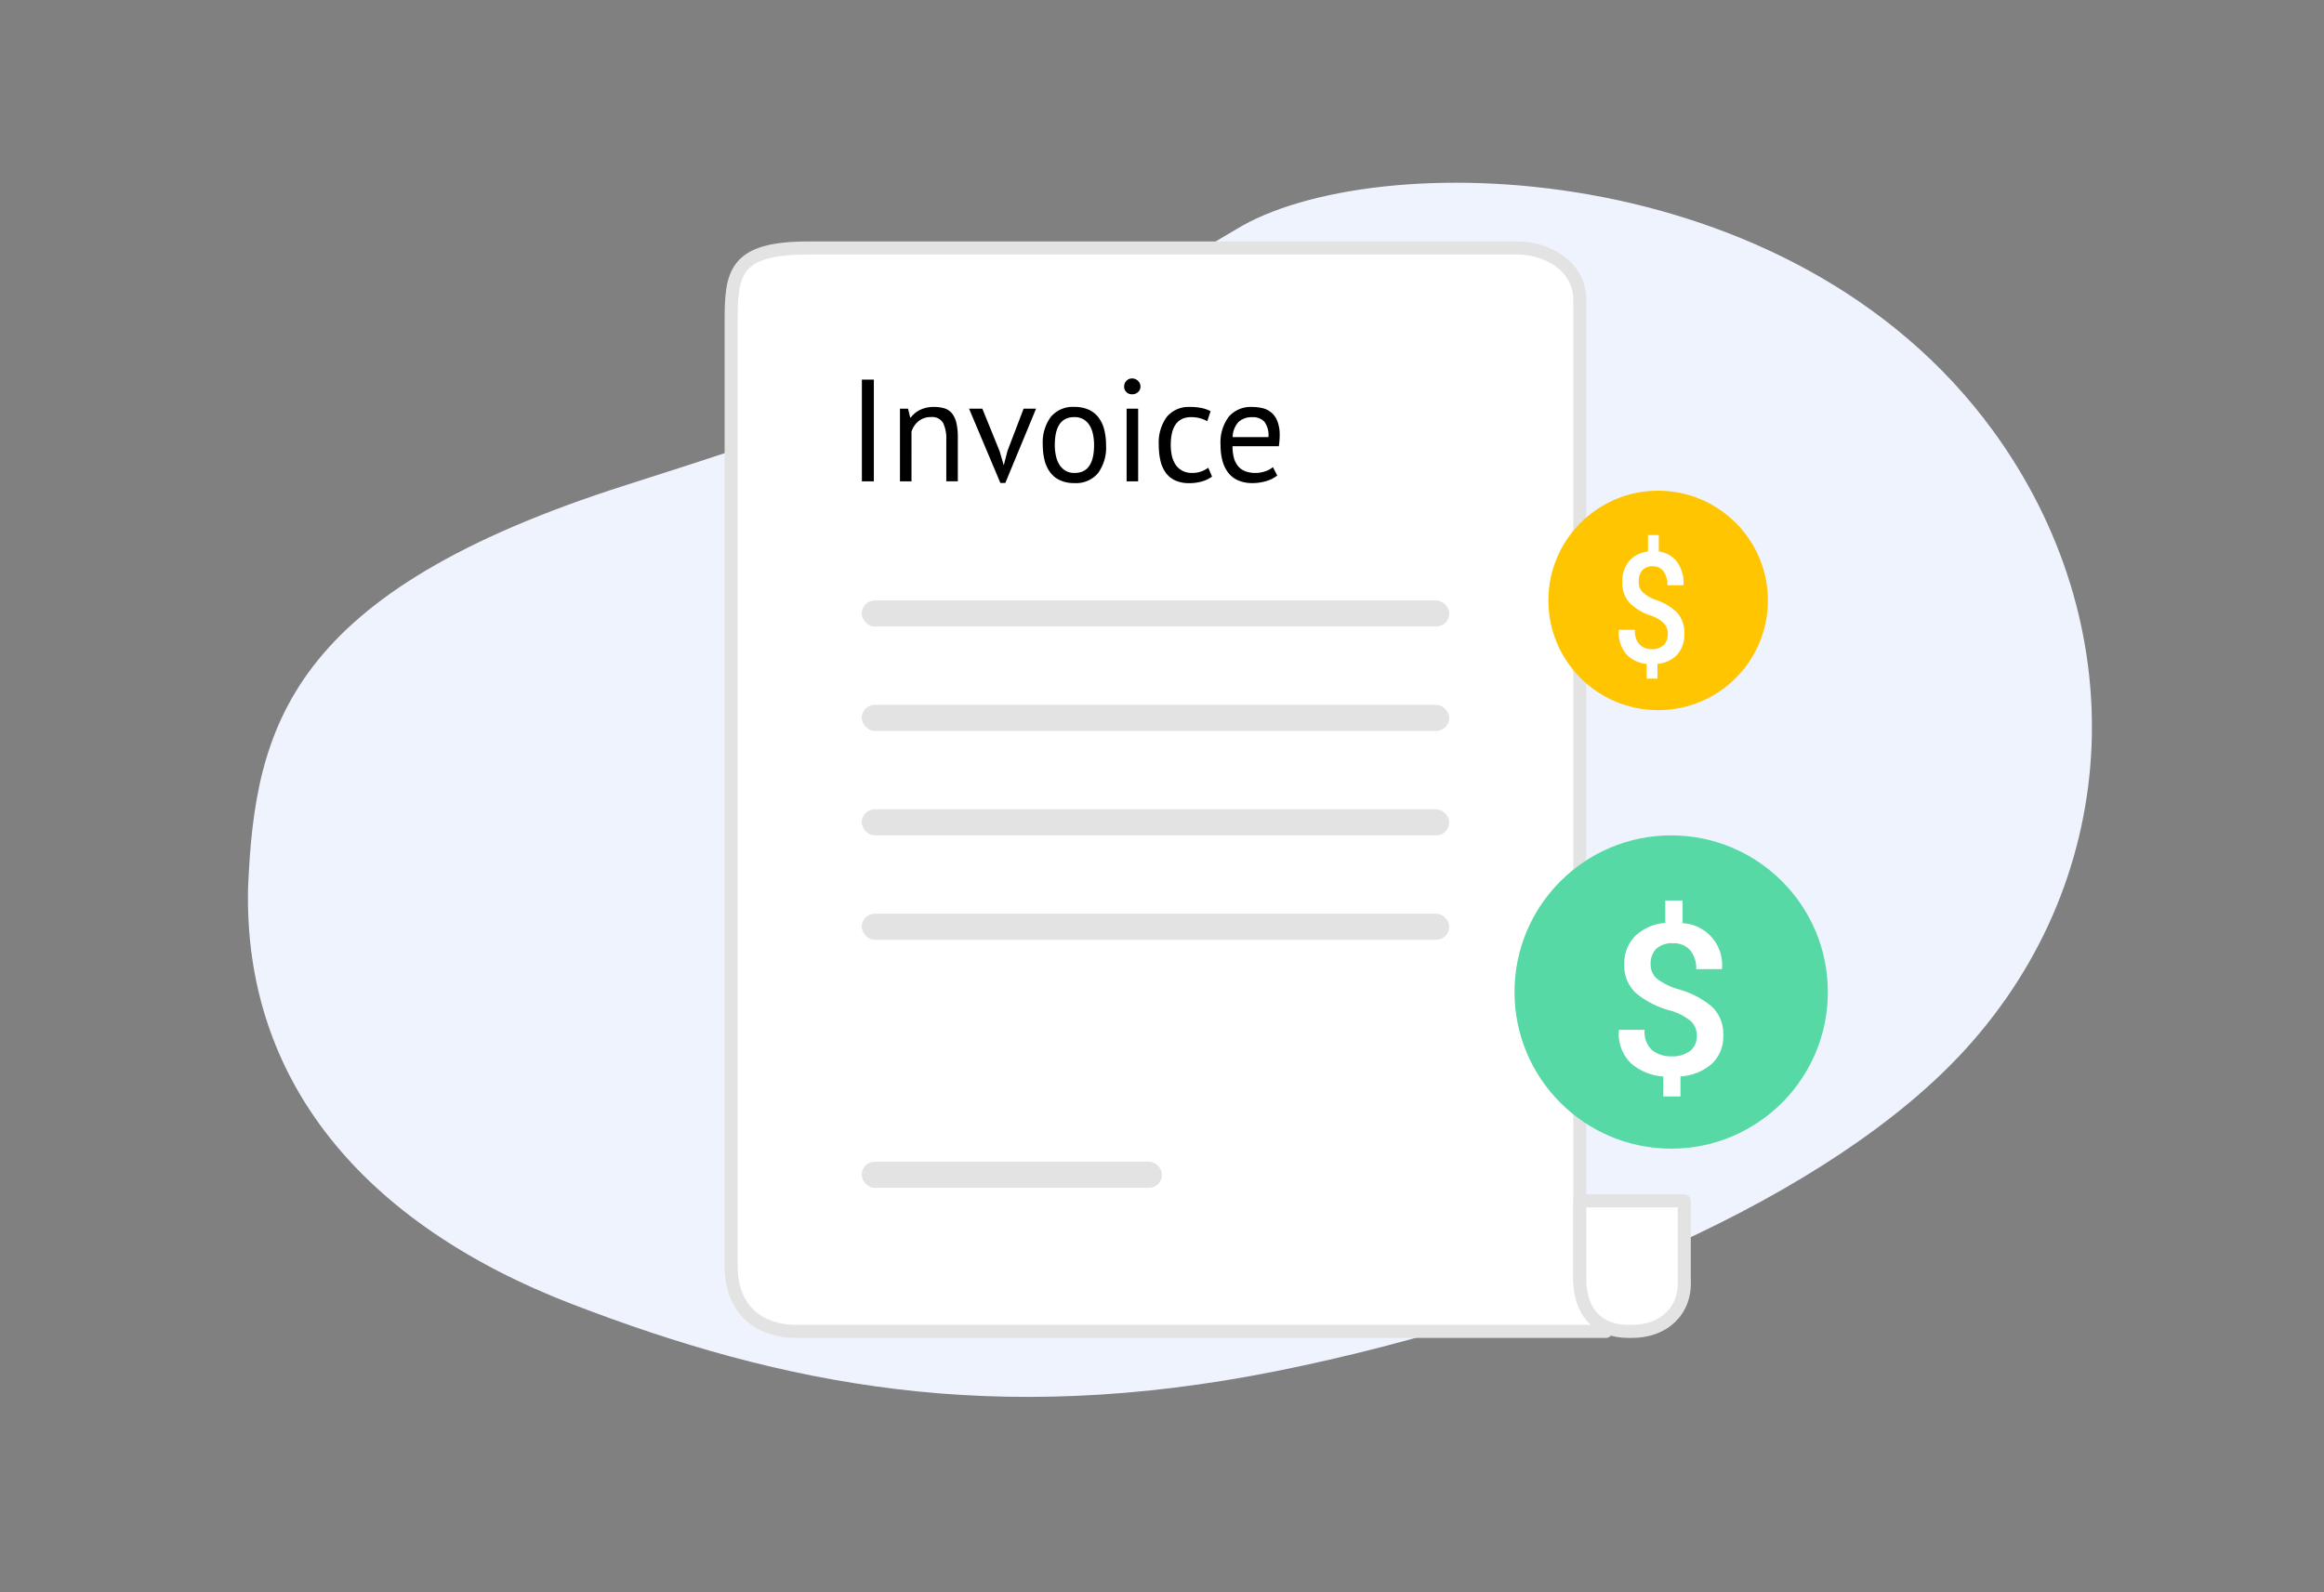<svg id="icon" xmlns="http://www.w3.org/2000/svg" width="178" height="122" viewBox="0 0 178 122">
  <rect x="0" y="0" width="178" height="122" fill="#808080" stroke="none"/>
  <defs>
    <style>
      .cls-1 {
        fill: #eef3fe;
      }

      .cls-1, .cls-2, .cls-4, .cls-6 {
        fill-rule: evenodd;
      }

      .cls-2, .cls-6 {
        fill: #fff;
      }

      .cls-2 {
        stroke: #e3e3e3;
        stroke-linejoin: round;
        stroke-width: 1px;
      }

      .cls-3 {
        fill: #e3e3e3;
      }

      .cls-5 {
        fill: #56d9a4;
      }

      .cls-7 {
        fill: #ffc501;
      }
    </style>
  </defs>
  <path class="cls-1" d="M19,68.019c0.518-12.348,3.106-22.638,28.987-30.87S81.739,25.287,94.68,17.569c10.426-6.394,42.473-5.832,57.974,15.435,10.784,14.8,10.007,34.037-2.07,47.334-10.26,11.3-31.5,20.432-52.8,24.7-21.692,4.344-37.893,1.057-53.939-5.117S18.655,82.768,19,68.019Z"/>
  <g>
    <g id="icon-2" data-name="icon">
      <g id="File">
        <path class="cls-2" d="M56,24.594C56,38.124,56,97,56,97c0,3.449,2.251,5,5,5h62c-0.761-1.212-2-2.333-2-4V22.968c0-2.637-2.6-3.968-4.747-3.968H61.858C56.23,19,56,20.952,56,24.594Z"/>
        <path id="Shape_706_copy" data-name="Shape 706 copy" class="cls-2" d="M125,102h-0.27c-2.433,0-3.73-1.576-3.73-4V92h8v6C129.152,100.424,127.433,102,125,102Z"/>
      </g>
      <rect id="Rounded_Rectangle_602" data-name="Rounded Rectangle 602" class="cls-3" x="66" y="46" width="45" height="2" rx="1" ry="1"/>
      <rect id="Rounded_Rectangle_602_copy" data-name="Rounded Rectangle 602 copy" class="cls-3" x="66" y="54" width="45" height="2" rx="1" ry="1"/>
      <rect id="Rounded_Rectangle_602_copy_2" data-name="Rounded Rectangle 602 copy 2" class="cls-3" x="66" y="62" width="45" height="2" rx="1" ry="1"/>
      <rect id="Rounded_Rectangle_602_copy_3" data-name="Rounded Rectangle 602 copy 3" class="cls-3" x="66" y="70" width="45" height="2" rx="1" ry="1"/>
      <rect id="Rounded_Rectangle_602_copy_4" data-name="Rounded Rectangle 602 copy 4" class="cls-3" x="66" y="89" width="23" height="2" rx="1" ry="1"/>
      <path id="Invoice" class="cls-4" d="M66.013,36.878H66.93V29.084H66.013v7.794Zm7.348,0V33.515a4.681,4.681,0,0,0-.116-1.141,1.784,1.784,0,0,0-.343-0.718,1.193,1.193,0,0,0-.569-0.373,2.707,2.707,0,0,0-.8-0.106,2.323,2.323,0,0,0-1.066.228,2.007,2.007,0,0,0-.713.584H69.714l-0.166-.679H68.93v5.567h0.884V33.07a1.692,1.692,0,0,1,.536-0.8,1.461,1.461,0,0,1,.967-0.317,0.955,0.955,0,0,1,.912.44,2.723,2.723,0,0,1,.249,1.308v3.173h0.884Zm1.879-5.567H74.223L76.621,37H77l2.354-5.689H78.4l-1.238,3.24-0.276,1.08H76.875l-0.309-1.058Zm4.774,3.98a2.556,2.556,0,0,0,.442.924,1.955,1.955,0,0,0,.757.59,2.61,2.61,0,0,0,1.077.206,2.2,2.2,0,0,0,1.8-.751,3.308,3.308,0,0,0,.624-2.166,4.662,4.662,0,0,0-.144-1.2,2.563,2.563,0,0,0-.442-0.924,1.96,1.96,0,0,0-.757-0.59,2.613,2.613,0,0,0-1.078-.206,2.2,2.2,0,0,0-1.8.752,3.307,3.307,0,0,0-.624,2.165A4.65,4.65,0,0,0,80.014,35.291Zm2.276-3.335a1.33,1.33,0,0,1,.7.173,1.356,1.356,0,0,1,.464.462,2.154,2.154,0,0,1,.26.679,3.951,3.951,0,0,1,.083.824q0,2.149-1.5,2.138a1.3,1.3,0,0,1-.7-0.178,1.4,1.4,0,0,1-.464-0.468,2.152,2.152,0,0,1-.26-0.679,3.9,3.9,0,0,1-.083-0.813q0-2.149,1.5-2.138h0Zm4,4.921h0.884V31.311H86.29v5.567Zm-0.017-6.836a0.6,0.6,0,0,0,.436.167,0.658,0.658,0,0,0,.453-0.167,0.541,0.541,0,0,0,.188-0.423,0.594,0.594,0,0,0-.188-0.44,0.625,0.625,0,0,0-.453-0.184,0.571,0.571,0,0,0-.436.184,0.622,0.622,0,0,0-.171.44A0.565,0.565,0,0,0,86.274,30.041Zm6.271,5.79a2.01,2.01,0,0,1-.514.278,1.951,1.951,0,0,1-.713.123,1.562,1.562,0,0,1-.779-0.178,1.452,1.452,0,0,1-.508-0.473,1.992,1.992,0,0,1-.276-0.679,3.814,3.814,0,0,1-.083-0.807q0-2.138,1.569-2.138a2.539,2.539,0,0,1,.663.084,2.4,2.4,0,0,1,.564.228l0.254-.768a2.743,2.743,0,0,0-.669-0.239,4.158,4.158,0,0,0-.9-0.084,2.173,2.173,0,0,0-1.779.752,3.328,3.328,0,0,0-.619,2.165,5.224,5.224,0,0,0,.127,1.2,2.515,2.515,0,0,0,.409.924,1.849,1.849,0,0,0,.724.59,2.554,2.554,0,0,0,1.083.206,3.482,3.482,0,0,0,.95-0.128,2.406,2.406,0,0,0,.785-0.373Zm4.951-.045a1.6,1.6,0,0,1-.564.312,2.23,2.23,0,0,1-.751.134,2.156,2.156,0,0,1-.823-0.139,1.34,1.34,0,0,1-.547-0.4,1.7,1.7,0,0,1-.309-0.64,3.428,3.428,0,0,1-.1-0.868h3.547a5.557,5.557,0,0,0,.066-0.813,2.852,2.852,0,0,0-.188-1.13,1.591,1.591,0,0,0-1.16-.98,3.453,3.453,0,0,0-.751-0.084,2.227,2.227,0,0,0-1.8.746,3.284,3.284,0,0,0-.63,2.171,4.63,4.63,0,0,0,.144,1.2,2.559,2.559,0,0,0,.442.919,1.947,1.947,0,0,0,.763.59,2.68,2.68,0,0,0,1.094.206,3.583,3.583,0,0,0,1.066-.156,2.488,2.488,0,0,0,.834-0.423ZM96.833,32.3a1.721,1.721,0,0,1,.32,1.186h-2.74a1.733,1.733,0,0,1,.47-1.18,1.524,1.524,0,0,1,1.044-.345A1.187,1.187,0,0,1,96.833,32.3Z"/>
    </g>
    <g id="Dollar-1">
      <circle class="cls-5" cx="128" cy="76" r="12"/>
      <path id="_" data-name="$" class="cls-6" d="M129.466,80.5a2.194,2.194,0,0,1-1.452.426,2.273,2.273,0,0,1-1.469-.466,1.893,1.893,0,0,1-.581-1.563h-1.95l-0.017.04a3.126,3.126,0,0,0,.934,2.534,4.186,4.186,0,0,0,2.46,1V84h1.32V82.463a3.991,3.991,0,0,0,2.4-.963,2.83,2.83,0,0,0,.876-2.179,2.859,2.859,0,0,0-.867-2.2,6.813,6.813,0,0,0-2.627-1.35,4.888,4.888,0,0,1-1.626-.829,1.417,1.417,0,0,1-.44-1.09,1.578,1.578,0,0,1,.423-1.157,1.756,1.756,0,0,1,1.3-.43,1.637,1.637,0,0,1,1.3.533,2.127,2.127,0,0,1,.465,1.449h1.95l0.025-.039a3.2,3.2,0,0,0-3.021-3.482V68.987h-1.32v1.721a3.688,3.688,0,0,0-2.3,1,2.928,2.928,0,0,0-.839,2.159,2.852,2.852,0,0,0,.88,2.207,6.823,6.823,0,0,0,2.639,1.346,4.321,4.321,0,0,1,1.573.809,1.465,1.465,0,0,1,.46,1.109A1.436,1.436,0,0,1,129.466,80.5Z"/>
    </g>
    <g id="Dollar2">
      <circle class="cls-7" cx="127" cy="46" r="8.406"/>
      <path id="_2" data-name="$" class="cls-6" d="M127.422,49.422a1.248,1.248,0,0,1-.912.312,1.3,1.3,0,0,1-.922-0.341,1.514,1.514,0,0,1-.364-1.145H124l-0.011.029a2.512,2.512,0,0,0,.586,1.856,2.448,2.448,0,0,0,1.545.734v1.122h0.828V50.862a2.328,2.328,0,0,0,1.507-.705,2.257,2.257,0,0,0,.55-1.6,2.29,2.29,0,0,0-.544-1.613,4.112,4.112,0,0,0-1.649-.988,2.956,2.956,0,0,1-1.021-.607,1.133,1.133,0,0,1-.276-0.8,1.272,1.272,0,0,1,.266-0.847,1.011,1.011,0,0,1,.818-0.315,0.961,0.961,0,0,1,.817.39,1.73,1.73,0,0,1,.292,1.061h1.224l0.016-.029a2.8,2.8,0,0,0-.49-1.752,2.052,2.052,0,0,0-1.406-.8V40.994h-0.828v1.26a2.178,2.178,0,0,0-1.443.731,2.347,2.347,0,0,0-.526,1.581,2.277,2.277,0,0,0,.552,1.616,4.111,4.111,0,0,0,1.656.986,2.593,2.593,0,0,1,.987.593,1.166,1.166,0,0,1,.289.812A1.139,1.139,0,0,1,127.422,49.422Z"/>
    </g>
  </g>
</svg>
